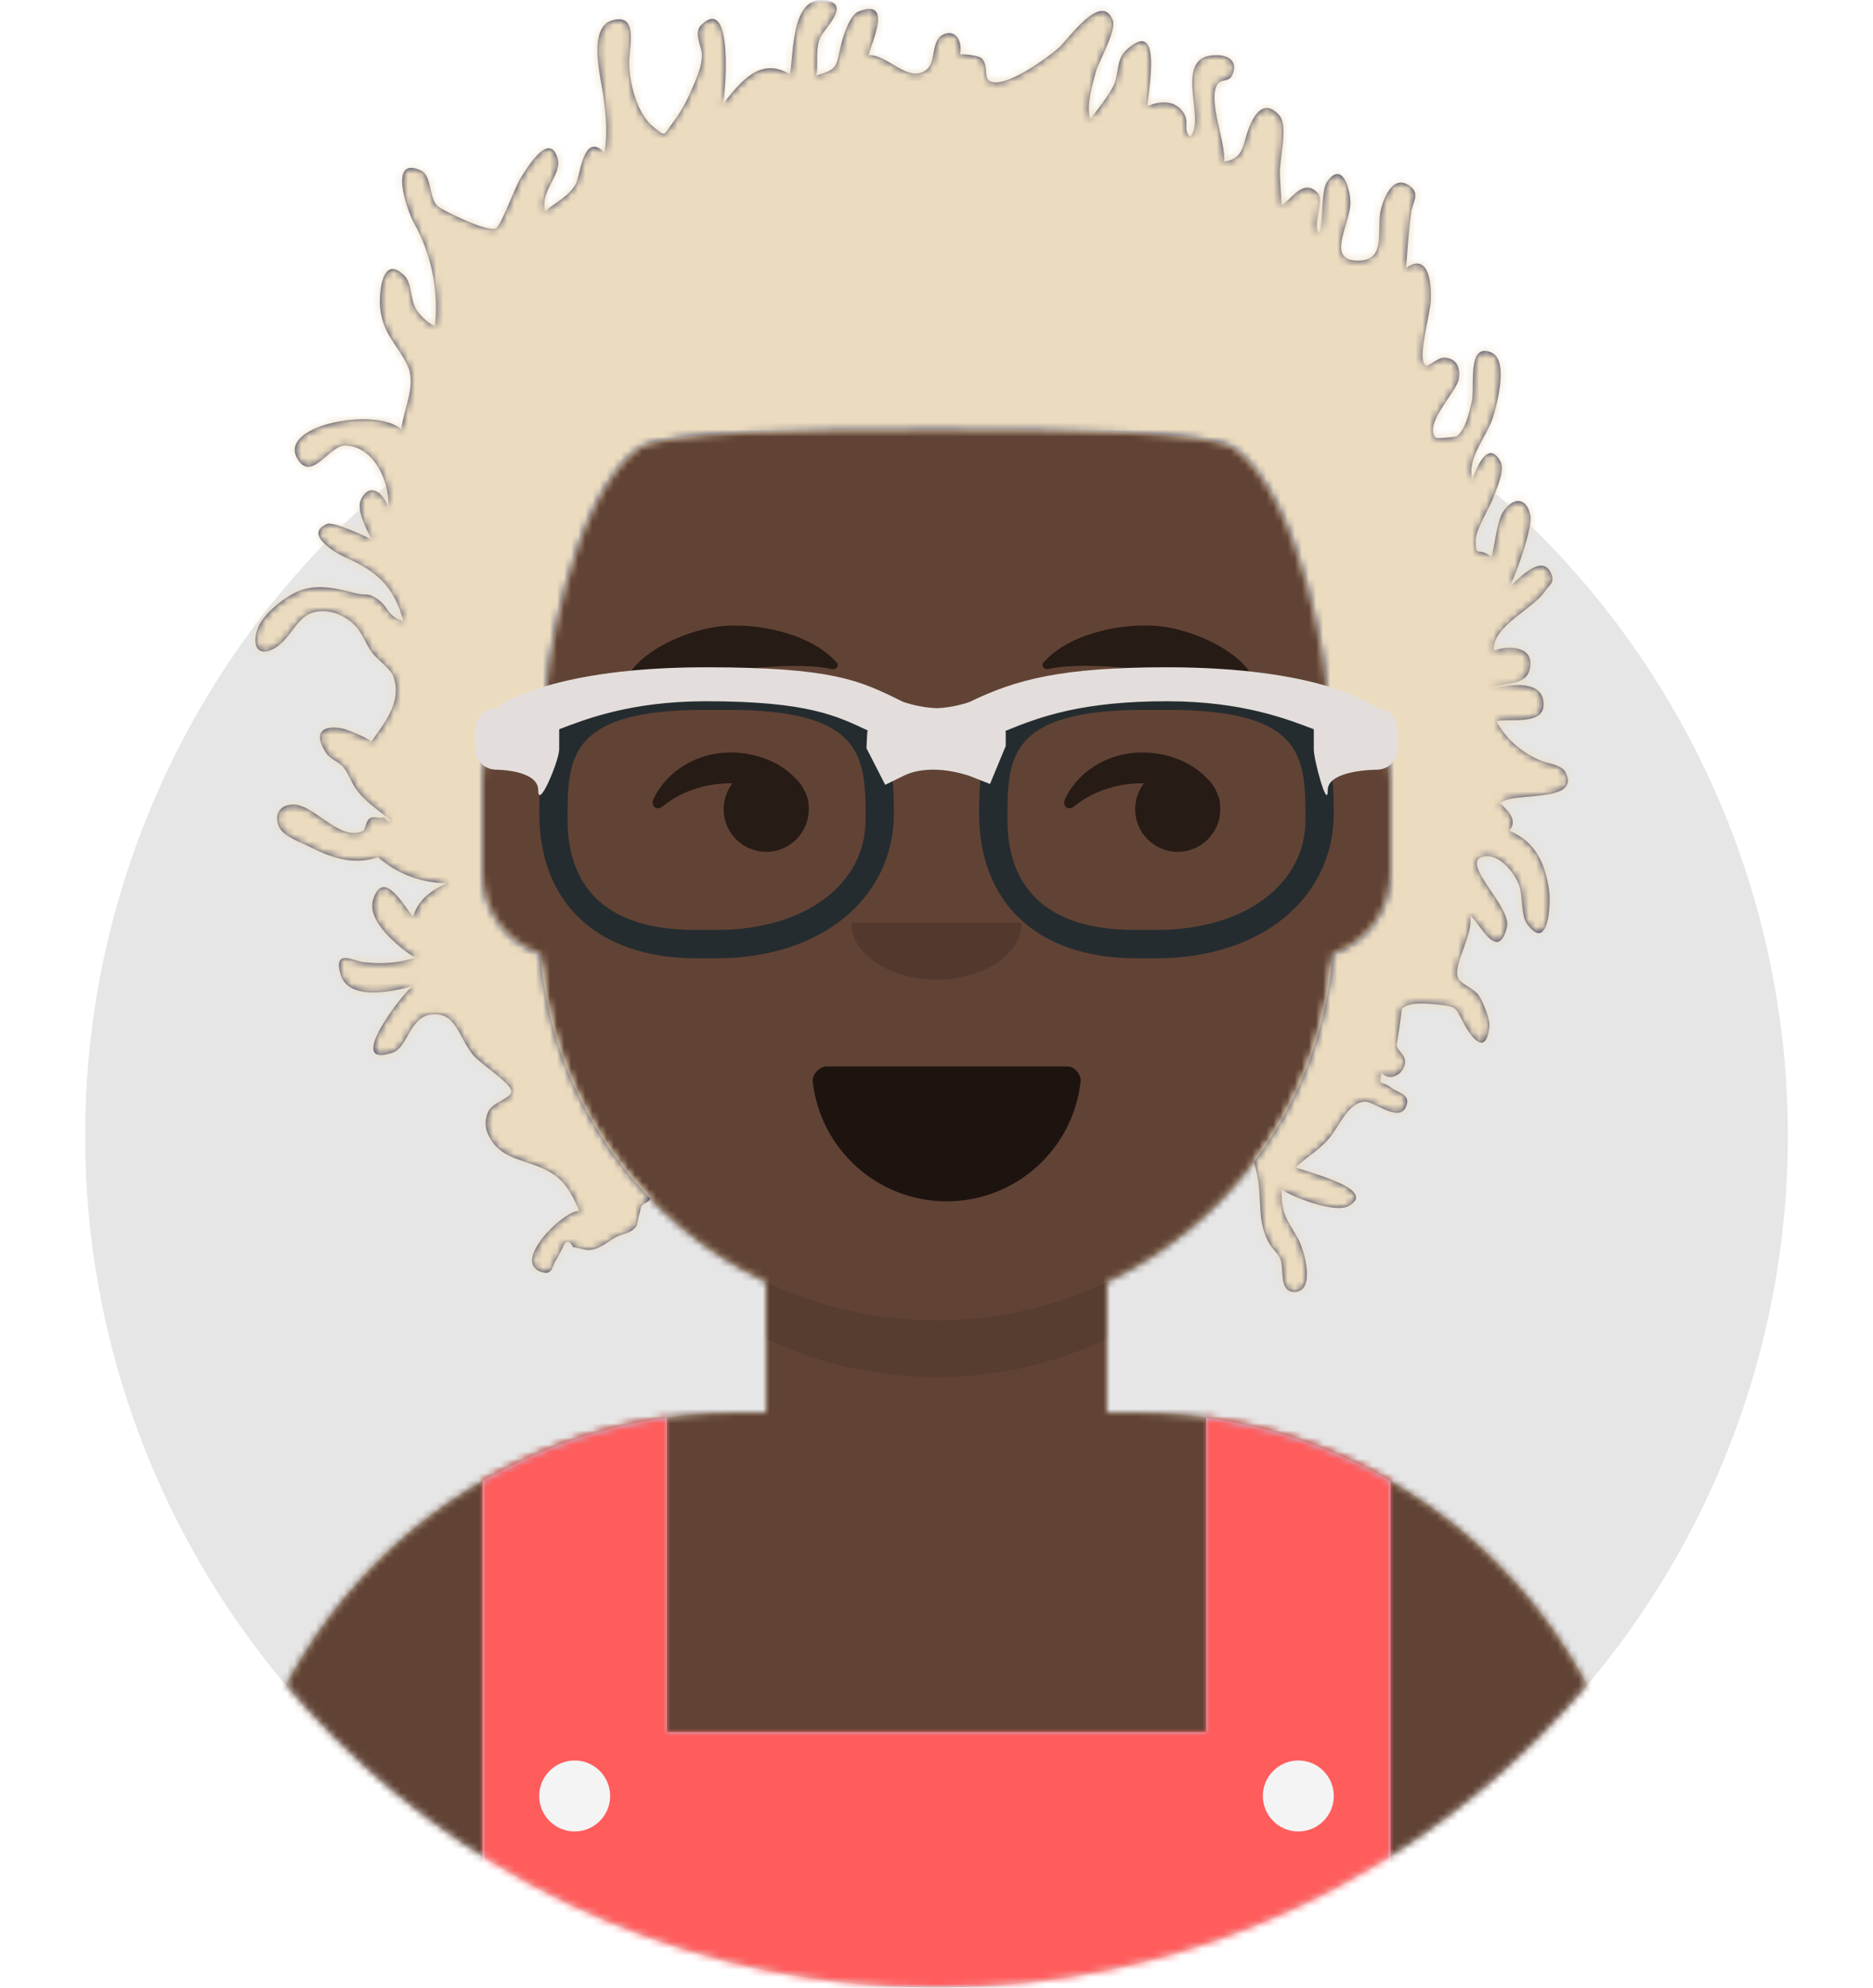 <?xml version="1.0" encoding="UTF-8" standalone="no"?>
<svg
   width="264"
   height="280"
   viewBox="0 0 264 280"
   version="1.1"
   id="svg688"
   sodipodi:docname="sara-white-hair.svg"
   inkscape:version="1.2.2 (b0a8486541, 2022-12-01)"
   inkscape:export-filename="sara-white-hair-happy.svg"
   inkscape:export-xdpi="96"
   inkscape:export-ydpi="96"
   xmlns:inkscape="http://www.inkscape.org/namespaces/inkscape"
   xmlns:sodipodi="http://sodipodi.sourceforge.net/DTD/sodipodi-0.dtd"
   xmlns:xlink="http://www.w3.org/1999/xlink"
   xmlns="http://www.w3.org/2000/svg"
   xmlns:svg="http://www.w3.org/2000/svg">
  <sodipodi:namedview
     id="namedview690"
     pagecolor="#ffffff"
     bordercolor="#000000"
     borderopacity="0.25"
     inkscape:showpageshadow="2"
     inkscape:pageopacity="0.0"
     inkscape:pagecheckerboard="0"
     inkscape:deskcolor="#d1d1d1"
     showgrid="false"
     inkscape:zoom="1"
     inkscape:cx="-2"
     inkscape:cy="133.5"
     inkscape:window-width="1920"
     inkscape:window-height="1011"
     inkscape:window-x="0"
     inkscape:window-y="0"
     inkscape:window-maximized="1"
     inkscape:current-layer="Avataaar" />
  <desc
     id="desc583">Created with getavataaars.com</desc>
  <defs
     id="defs588">
    <circle
       id="react-path-1"
       cx="120"
       cy="120"
       r="120" />
    <path
       d="m 12,160 c 0,66.274 53.726,120 120,120 66.274,0 120,-53.726 120,-120 h 12 V 0 H 0 v 160 z"
       id="react-path-2" />
    <path
       d="M 124,144.611 V 163 h 4 v 0 c 39.764,0 72,32.236 72,72 v 9 H 0 v -9 c 0,-39.764 32.235,-72 72,-72 v 0 h 4 V 144.611 C 58.763,136.422 46.372,119.687 44.305,99.881 38.48,99.058 34,94.052 34,88 V 74 C 34,68.054 38.325,63.118 44,62.166 V 56 56 C 44,25.072 69.072,0 100,0 v 0 0 c 30.928,0 56,25.072 56,56 v 6.166 c 5.675,0.952 10,5.888 10,11.834 v 14 c 0,6.052 -4.48,11.058 -10.305,11.881 C 153.628,119.687 141.237,136.422 124,144.611 Z"
       id="react-path-3" />
    <mask
       id="j"
       fill="#ffffff">
      <use
         xlink:href="#i"
         id="use2263" />
    </mask>
    <path
       id="i"
       d="M 35.118,15.128 C 36.176,24.62 44.226,32 54,32 63.804,32 71.874,24.574 72.892,15.04 72.974,14.273 72.117,13 71.042,13 H 37.088 c -1.08,0 -2.075,1.178 -1.97,2.128 z" />
  </defs>
  <g
     id="g686"
     stroke="none"
     stroke-width="1"
     fill="none"
     fill-rule="evenodd">
    <g
       transform="translate(-825,-1100)"
       id="Avataaar/Circle">
      <g
         transform="translate(825,1100)"
         id="g683">
        <g
           id="Circle"
           stroke-width="1"
           fill-rule="evenodd"
           transform="translate(12,40)">
          <mask
             id="react-mask-4"
             fill="#ffffff">
            <use
               xlink:href="#react-path-1"
               id="use590" />
          </mask>
          <use
             id="Circle-Background"
             fill="#e6e6e6"
             xlink:href="#react-path-1" />
        </g>
        <mask
           id="react-mask-5"
           fill="#ffffff">
          <use
             xlink:href="#react-path-2"
             id="use597" />
        </mask>
        <g
           id="Mask" />
        <g
           id="Avataaar"
           stroke-width="1"
           fill-rule="evenodd"
           mask="url(#react-mask-5)">
          <g
             id="Body"
             transform="translate(32,36)">
            <mask
               id="react-mask-6"
               fill="#ffffff">
              <use
                 xlink:href="#react-path-3"
                 id="use601" />
            </mask>
            <use
               fill="#d0c6ac"
               xlink:href="#react-path-3"
               id="use604" />
            <g
               id="Skin/👶🏽-03-Brown"
               mask="url(#react-mask-6)"
               fill="#614335">
              <g
                 id="Color">
                <rect
                   x="0"
                   y="0"
                   width="264"
                   height="280"
                   id="rect606" />
                <rect
                   x="0"
                   y="0"
                   width="264"
                   height="280"
                   id="rect2625"
                   style="display:none;fill:#ffbc8e;fill-opacity:0.6" />
              </g>
            </g>
            <path
               d="m 156,79 v 23 c 0,30.928 -25.072,56 -56,56 -30.928,0 -56,-25.072 -56,-56 V 79 94 c 0,30.928 25.072,56 56,56 30.928,0 56,-25.072 56,-56 z"
               id="Neck-Shadow"
               fill-opacity="0.1"
               fill="#000000"
               mask="url(#react-mask-6)" />
          </g>
          <g
             id="Clothing/Overall"
             transform="translate(0,170)">
            <defs
               id="defs613">
              <path
                 d="M 94,29.688 V 74 h 76 V 29.688 c 9.363,1.301 18.15,4.402 26,8.943 L 196,110 H 187 77 68 V 38.632 c 7.85,-4.541 16.637,-7.642 26,-8.943 z"
                 id="react-path-77" />
            </defs>
            <mask
               id="react-mask-78"
               fill="#ffffff">
              <use
                 xlink:href="#react-path-77"
                 id="use615" />
            </mask>
            <use
               id="Overall"
               fill="#b7c1db"
               fill-rule="evenodd"
               xlink:href="#react-path-77" />
            <g
               id="Color/Palette/Gray-01"
               mask="url(#react-mask-78)"
               fill-rule="evenodd"
               fill="#ff5c5c">
              <rect
                 id="rect619"
                 x="0"
                 y="0"
                 width="264"
                 height="110" />
            </g>
            <circle
               id="Button"
               fill="#f4f4f4"
               fill-rule="evenodd"
               cx="81"
               cy="83"
               r="5" />
            <circle
               id="circle623"
               fill="#f4f4f4"
               fill-rule="evenodd"
               cx="183"
               cy="83"
               r="5" />
          </g>
          <g
             id="Face"
             transform="translate(76,82)"
             fill="#000000">
            <g
               id="Mouth/Twinkle"
               transform="matrix(1,0,0,0.786,2,57.675)"
               fill-opacity="0.6"
               fill-rule="nonzero"
               fill="#000000">
              <path
                 d="m 36.408,16.278 c 0,6.111 8.025,10.238 18.244,10.238 10.219,0 18.244,-4.127 18.244,-10.238 0,-1.257 -1.238,-2.275 -2.606,-2.275 -1.685,0 -2.437,1.03 -2.606,2.275 -1.619,3.342 -5.625,5.365 -13.032,5.688 -7.406,-0.323 -11.413,-2.346 -13.032,-5.688 -0.17,-1.245 -0.922,-2.275 -2.606,-2.275 -1.369,0 -2.606,1.019 -2.606,2.275 z"
                 id="Mouth"
                 style="display:none;fill:#212121;fill-opacity:0.6;stroke:#8e8888;stroke-width:0;stroke-dasharray:none;stroke-opacity:1" />
            </g>
            <g
               transform="translate(3.434,55.234)"
               id="g2278"
               style="display:inline">
              <defs
                 id="defs2261" />
              <mask
                 id="mask2484"
                 fill="#ffffff">
                <use
                   xlink:href="#i"
                   id="use2482" />
              </mask>
              <use
                 xlink:href="#i"
                 fill-opacity="0.7"
                 id="use2266" />
              <rect
                 width="31"
                 height="16"
                 x="39"
                 y="2"
                 fill="#ffffff"
                 mask="url(#j)"
                 rx="5"
                 id="rect2268" />
              <g
                 fill="#ff4f6d"
                 mask="url(#j)"
                 id="g2276">
                <g
                   transform="translate(38,24)"
                   id="g2274">
                  <circle
                     cx="11"
                     cy="11"
                     r="11"
                     id="circle2270" />
                  <circle
                     cx="21"
                     cy="11"
                     r="11"
                     id="circle2272" />
                </g>
              </g>
            </g>
            <g
               id="Nose/Default"
               transform="translate(28,40)"
               fill-opacity="0.16">
              <path
                 d="m 16,8 c 0,4.418 5.373,8 12,8 v 0 c 6.627,0 12,-3.582 12,-8"
                 id="Nose" />
            </g>
            <g
               id="Eyes/Side-😒"
               transform="translate(0,8)"
               fill-opacity="0.6">
              <path
                 d="M 27.241,20.346 C 26.463,21.357 26,22.625 26,24 c 0,3.314 2.686,6 6,6 3.314,0 6,-2.686 6,-6 0,-0.29 -0.021,-0.576 -0.06,-0.855 0.008,-0.222 -0.03,-0.474 -0.124,-0.738 -0.045,-0.126 -0.093,-0.25 -0.145,-0.373 C 37.337,21.072 36.765,20.22 36.025,19.551 33.899,17.317 30.506,16 26.998,16 c -4.833,0 -8.991,2.649 -10.837,6.447 -0.54,1.111 0.387,1.853 1.277,1.124 2.436,-1.993 5.82,-3.228 9.56,-3.228 0.081,0 0.162,5.84e-4 0.243,0.002 z"
                 id="Eye" />
              <path
                 d="M 85.241,20.346 C 84.463,21.357 84,22.625 84,24 c 0,3.314 2.686,6 6,6 3.314,0 6,-2.686 6,-6 0,-0.29 -0.021,-0.576 -0.06,-0.855 0.008,-0.222 -0.03,-0.474 -0.124,-0.738 -0.045,-0.126 -0.093,-0.25 -0.145,-0.373 C 95.337,21.072 94.765,20.22 94.025,19.551 91.899,17.317 88.506,16 84.998,16 c -4.833,0 -8.991,2.649 -10.837,6.447 -0.54,1.111 0.387,1.853 1.277,1.124 2.436,-1.993 5.82,-3.228 9.56,-3.228 0.081,0 0.162,5.84e-4 0.243,0.002 z"
                 id="path631" />
            </g>
            <g
               id="Eyebrow/Natural/Default-Natural"
               fill-opacity="0.6">
              <path
                 d="M 26.039,6.21 C 20.278,6.983 11.293,12.005 12.044,17.818 c 0.025,0.19 0.312,0.25 0.437,0.091 2.486,-3.188 21.712,-7.872 28.713,-6.894 0.641,0.09 1.064,-0.572 0.627,-0.985 C 38.077,6.495 31.2,5.512 26.039,6.21"
                 id="Eyebrow"
                 transform="rotate(5,27,12)" />
              <path
                 d="M 85.039,6.21 C 79.278,6.983 70.293,12.005 71.044,17.818 c 0.025,0.19 0.312,0.25 0.437,0.091 2.486,-3.188 21.712,-7.872 28.713,-6.894 0.641,0.09 1.064,-0.572 0.627,-0.985 C 97.077,6.495 90.2,5.512 85.039,6.21"
                 id="path635"
                 transform="matrix(-0.996,0.087,0.087,0.996,170.627,-7.45)" />
            </g>
          </g>
          <g
             id="Top"
             stroke-width="1"
             fill-rule="evenodd">
            <defs
               id="defs642">
              <rect
                 id="react-path-13"
                 x="0"
                 y="0"
                 width="264"
                 height="280" />
              <path
                 d="M 153.503,98.874 C 157.899,100.655 161,104.965 161,110 v 13 c 0,5.288 -3.42,9.776 -8.168,11.375 -0.846,10.946 -4.839,21.011 -11.076,29.289 0.209,0.807 0.41,1.626 0.556,2.504 0.551,3.327 -0.12,6.093 1.645,9.093 0.458,0.78 1.183,1.247 1.522,2.144 0.533,1.414 -0.232,4.594 1.949,4.595 3.107,3.9e-4 1.375,-5.966 0.597,-7.384 -1.524,-2.773 -2.461,-3.451 -2.383,-7.044 1.745,1.16 7.53,3.376 9.448,2.316 4.433,-2.447 -6.662,-4.936 -7.438,-5.453 1.704,-1.666 3.656,-2.55 5.197,-4.746 1.26,-1.793 2.406,-4.397 4.549,-4.501 1.187,-0.058 4.658,2.885 5.71,0.866 0.965,-1.85 -1.115,-2.122 -1.927,-2.777 -1.502,-1.21 -1.841,-0.006 -1.474,-2.134 1.085,1.165 2.789,0.429 3.244,-1.016 0.491,-1.558 -1.127,-2.023 -1.097,-3.014 -0.012,0.387 0.834,-5.115 0.7,-4.938 0.859,-1.135 3.908,-0.784 5.412,-0.62 2.297,0.249 2.164,0.318 3.256,2.436 0.882,1.715 3.197,5.177 3.707,0.641 0.122,-1.085 -0.869,-3.404 -1.45,-4.338 -0.627,-1.008 -2.516,-1.644 -2.912,-2.427 -0.944,-1.87 2.165,-6.035 1.639,-8.854 1.093,0.417 3.857,6.927 5.198,1.599 0.707,-2.8 -6.506,-8.945 -3.514,-9.894 2.288,-0.726 4.611,2.225 5.25,4.044 0.472,1.348 0.26,4.238 1.067,5.353 3.036,4.203 3.411,-2.741 3.157,-4.573 -0.559,-4.026 -1.983,-6.987 -5.622,-8.509 1.295,-1.608 -0.346,-2.887 -1.275,-3.894 1.528,-1.656 11.437,0.104 9.208,-4.327 -0.538,-1.072 -2.481,-1.262 -3.467,-1.655 -2.491,-0.992 -4.985,-3.011 -6.258,-5.562 1.842,-0.461 7.28,0.797 6.565,-2.996 -0.563,-2.982 -5.403,-2.068 -7.278,-1.61 1.692,-1.017 4.973,-0.175 5.434,-2.942 0.531,-3.183 -3.288,-3.076 -5.081,-2.402 -0.421,-3.358 5.531,-5.831 7.213,-8.4 0.569,-0.867 1.471,-1.164 0.746,-2.632 -1.306,-2.643 -4.68,1.086 -5.792,2.09 0.876,-1.628 3.321,-8.403 2.95,-10.122 -0.546,-2.526 -2.353,-2.615 -3.789,-0.568 -0.931,1.33 -1.19,4.702 -1.682,6.427 -2.039,-1.537 -2.143,0.246 -2.247,-2.191 -0.068,-1.58 2.002,-4.701 2.532,-6.247 0.456,-1.329 1.668,-3.76 0.943,-5.046 -1.775,-3.143 -3.472,1.172 -3.94,2.652 -0.789,-3.411 2.214,-6.057 3.103,-9.431 0.541,-2.048 1.976,-7.578 -0.511,-8.561 -3.394,-1.341 -2.199,4.956 -2.678,7 -0.365,1.56 -0.922,4.077 -2.139,4.846 -0.176,0.111 -2.821,0.342 -2.948,0.193 -1.734,-2.022 3.038,-6.448 3.284,-8.352 0.224,-1.731 -0.439,-2.824 -2.061,-2.928 -0.809,-0.052 -2.12,1.2 -2.495,1.118 -1.479,-0.322 0.448,-7.088 0.588,-8.967 0.15,-2.003 -0.094,-7.172 -3.483,-4.785 0.227,-2.697 0.364,-5.236 0.734,-7.892 0.195,-1.399 1.398,-2.645 -0.374,-3.767 -2.157,-1.365 -3.351,1.492 -3.843,3.168 -0.845,2.886 0.901,7.375 -3.157,7.467 -4.665,0.105 -1.444,-4.731 -1.215,-7.868 0.128,-1.741 -1.013,-6.422 -3.263,-3.264 -0.896,1.259 -0.587,5.695 -1.083,7.184 -1.107,-0.493 0.732,-4.516 -0.23,-5.565 -2.061,-2.247 -3.789,1.026 -5.1,1.692 -0.086,-1.445 -0.187,-2.891 -0.248,-4.337 -0.093,-2.2 1.255,-6.83 -0.113,-8.348 -2.337,-2.589 -3.823,0.432 -4.505,2.524 -0.613,1.883 -0.697,3.743 -3.233,4 0.208,-2.717 -2.257,-8.436 -1.035,-10.727 0.553,-1.035 1.679,-0.301 2.179,-1.459 0.822,-1.903 -0.523,-2.71 -1.986,-2.772 -6.792,-0.285 -1.562,9.134 -3.969,11.492 -1.099,-1.041 0.072,-2.114 -1.065,-3.596 -1.223,-1.595 -3.173,-1.46 -4.918,-0.738 -0.056,-1.613 2.363,-12.92 -3.08,-7.817 -1.353,1.271 -0.974,3.393 -1.693,4.886 -0.695,1.444 -2.389,3.597 -3.341,4.771 -0.509,-2.067 0.272,-4.63 0.82,-6.666 0.381,-1.416 2.932,-5.805 2.388,-7.244 -1.58,-4.167 -6.323,2.719 -7.572,3.831 -1.582,1.41 -7.88,6.045 -9.901,4.64 -0.701,-0.487 -0.07,-2.291 -1.027,-3.127 C 102.885,7.8 100.878,7.608 100.305,7.661 100.663,6.167 99.959,4.234 98.25,4.751 96.101,5.401 97.031,8.589 95.669,9.753 93.14,11.917 90.135,7.641 87.425,7.761 87.839,6.006 90.91,-0.301 86.026,1.617 84.78,2.106 83.896,4.968 83.585,6.158 82.794,9.193 83.364,9.75 80.077,10.607 80.334,8.846 79.877,6.659 80.726,5.086 81.422,3.797 85.031,0.441 81.188,0.023 76.448,-0.493 76.914,7.695 76.333,10.463 c -4.206,-2.549 -6.974,1.098 -9.48,4.253 0.447,-1.419 1.553,-15.557 -2.965,-11.238 -1.292,1.237 0.137,3.067 0.051,4.478 -0.078,1.28 -0.5,2.422 -0.996,3.619 -0.795,1.921 -1.72,3.886 -2.973,5.524 -1.573,2.059 -1.015,2.221 -2.821,0.823 -2.424,-1.873 -3.576,-6.624 -3.456,-9.526 0.09,-2.16 1.196,-6.547 -2.384,-5.531 -3.507,0.997 -1.649,7.974 -1.296,10.453 0.382,2.687 0.635,5.437 0.183,8.173 -2.984,-3.05 -3.419,3.302 -4.017,4.386 -0.979,1.777 -2.868,2.647 -4.335,3.859 -0.8,-2.794 2.405,-5.157 1.769,-7.38 -1.194,-4.165 -4.571,1.716 -5.312,2.87 -0.618,0.962 -2.635,6.442 -3.365,6.933 -1.024,0.689 -7.605,-2.528 -8.271,-3.141 -1.223,-1.125 -0.778,-4.272 -2.316,-4.989 -4.719,-2.198 -1.931,5.734 -1.005,7.374 2.419,4.284 3.516,9.457 2.949,14.504 -0.858,-0.302 -1.915,-1.311 -2.467,-2.077 -1.076,-1.489 -0.685,-3.865 -1.808,-4.987 -3.288,-3.28 -3.674,2.878 -3.406,4.792 0.501,3.587 2.291,4.75 3.778,7.734 1.368,2.75 -0.445,6.068 -0.828,9.125 -3.429,-3.3 -18.195,-0.543 -14.396,4.502 1.977,2.633 4.318,-2.377 6.598,-2.251 4.083,0.226 6.235,5.296 5.967,8.847 -0.497,-1.898 -2.422,-3.761 -3.746,-1.444 -0.898,1.573 0.634,4.26 1.374,5.822 -0.906,-0.444 -5.372,-2.52 -6.246,-2.161 -3.44,1.414 1.3,4.151 2.537,4.698 4.224,1.868 6.887,3.92 8.2,8.992 -2.368,-0.757 -1.955,-1.878 -3.552,-3.043 -1.466,-1.07 -1.741,-0.518 -3.09,-0.868 -2.362,-0.611 -5.442,-1.427 -8.11,-0.318 -1.97,0.819 -5.287,3.31 -5.906,5.651 -0.758,2.873 0.844,3.606 2.904,2.142 2.451,-1.739 2.897,-5.104 6.583,-4.961 1.769,0.069 3.521,0.996 4.64,2.326 0.835,0.993 1.323,2.431 2.12,3.496 0.703,0.94 2.564,2.258 2.958,3.254 1.418,3.595 -1.276,6.795 -3.083,9.314 -0.419,-0.554 -3.477,-1.758 -4.111,-1.879 -2.94,-0.561 -4.037,0.798 -2.198,3.512 0.579,0.856 1.797,1.216 2.435,1.994 0.712,0.869 1.112,2.199 1.818,3.143 1.393,1.864 3.115,2.823 4.778,4.322 -0.614,0.41 -0.546,-0.623 -1.102,-0.41 -0.404,0.156 -1.107,-0.155 -1.618,0.014 -0.828,0.275 -0.718,1.717 -1.248,1.929 -3.299,1.315 -6.627,-3.614 -9.586,-3.775 -1.614,-0.087 -2.975,0.994 -2.2,3.022 0.538,1.412 2.87,2.178 4.036,2.767 3.246,1.644 6.478,2.868 9.948,1.606 2.798,2.438 6.159,3.641 9.675,3.676 -2.012,0.997 -4,2.235 -4.703,4.721 -1.189,-1.23 -4.108,-6.952 -5.633,-2.462 -1.045,3.086 3.723,6.871 5.921,8.261 -2.556,0.755 -4.678,0.907 -7.277,0.607 -1.357,-0.156 -4.337,-1.974 -3.238,1.748 1.182,4.016 8.241,2.211 10.48,1.516 0.083,-1.197 -10.77,12.108 -3.158,9.489 2.177,-0.748 2.385,-5.001 5.418,-5.373 3.503,-0.43 3.855,3.077 5.882,5.646 1.01,1.282 5.669,4.165 5.449,5.265 -0.191,0.952 -2.749,1.496 -3.293,2.828 -0.633,1.549 -0.347,2.746 0.533,4.078 1.538,2.333 4.36,2.691 6.592,3.604 3.164,1.295 4.311,2.866 5.729,6.217 -2.501,0.12 -9.619,7.359 -5.258,8.648 1.625,0.48 1.373,-0.966 2.049,-1.765 0.274,-0.515 0.548,-1.03 0.822,-1.545 0.458,-1.198 0.965,-1.271 1.519,-0.221 0.124,-0.03 1.61,0.389 1.948,0.41 1.708,0.105 2.85,-1.192 4.266,-1.893 1.023,-0.506 2.024,-0.418 2.795,-1.586 -0.089,0.135 0.553,-2.511 0.565,-2.537 0.276,-0.637 0.985,-0.547 1.311,-1.234 C 47.908,159.754 42.2,147.72 41.168,134.375 36.42,132.776 33,128.288 33,123 v -13 c 0,-5.035 3.101,-9.345 7.497,-11.126 0.532,0.375 1.27,0.001 1.503,-0.842 -0.463,-1.506 3.296,-27.854 13,-34.875 3.618,-2.438 23.008,-2.619 42.313,-2.606 19.096,0.013 38.108,0.194 41.687,2.606 9.704,7.022 13.463,33.37 13,34.875 0.233,0.843 0.972,1.217 1.503,0.842 z"
                 id="react-path-15" />
            </defs>
            <mask
               id="react-mask-12"
               fill="#ffffff">
              <use
                 xlink:href="#react-path-13"
                 id="use644" />
            </mask>
            <g
               id="g647" />
            <g
               id="Top/Short-Hair/Dreads-02"
               mask="url(#react-mask-12)">
              <g
                 transform="translate(-1)"
                 id="g678">
                <g
                   id="Hair"
                   stroke-width="1"
                   fill-rule="evenodd"
                   transform="translate(36)">
                  <mask
                     id="react-mask-11"
                     fill="#ffffff">
                    <use
                       xlink:href="#react-path-15"
                       id="use649" />
                  </mask>
                  <use
                     id="Dreads"
                     fill="#2e3257"
                     xlink:href="#react-path-15" />
                  <g
                     id="g657"
                     mask="url(#react-mask-11)"
                     fill="#ecdcbf">
                    <g
                       id="g655">
                      <rect
                         x="0"
                         y="0"
                         width="264"
                         height="280"
                         id="rect653" />
                    </g>
                  </g>
                </g>
                <g
                   id="Top/_Resources/Prescription-02"
                   fill="none"
                   transform="translate(62,85)"
                   stroke-width="1">
                  <defs
                     id="defs671">
                    <filter
                       x="0"
                       y="0"
                       width="1"
                       height="1.049"
                       filterUnits="objectBoundingBox"
                       id="react-filter-16">
                      <feOffset
                         dx="0"
                         dy="2"
                         in="SourceAlpha"
                         result="shadowOffsetOuter1"
                         id="feOffset660" />
                      <feColorMatrix
                         values="0 0 0 0 0   0 0 0 0 0   0 0 0 0 0  0 0 0 0.2 0"
                         type="matrix"
                         in="shadowOffsetOuter1"
                         result="shadowMatrixOuter1"
                         id="feColorMatrix662" />
                      <feMerge
                         id="feMerge668">
                        <feMergeNode
                           in="shadowMatrixOuter1"
                           id="feMergeNode664" />
                        <feMergeNode
                           in="SourceGraphic"
                           id="feMergeNode666" />
                      </feMerge>
                    </filter>
                  </defs>
                  <g
                     id="Wayfarers"
                     filter="url(#react-filter-16)"
                     transform="translate(6,7)"
                     fill="#252c2f">
                    <path
                       d="M 34,41 H 31.242 C 17.315,41 9,33.336 9,20.5 9,10.127 10.817,0 32.53,0 h 2.94 C 57.183,0 59,10.127 59,20.5 59,32.569 48.721,41 34,41 Z M 32.385,6 C 13,6 13,12.841 13,21.502 13,28.572 16.116,37 30.971,37 H 34 C 46.365,37 55,30.627 55,21.502 55,12.841 55,6 35.615,6 Z"
                       id="Left"
                       fill-rule="nonzero" />
                    <path
                       d="M 96,41 H 93.242 C 79.315,41 71,33.336 71,20.5 71,10.127 72.817,0 94.53,0 h 2.94 C 119.183,0 121,10.127 121,20.5 121,32.569 110.721,41 96,41 Z M 94.385,6 C 75,6 75,12.841 75,21.502 75,28.572 78.119,37 92.971,37 H 96 c 12.365,0 21,-6.373 21,-15.498 C 117,12.841 117,6 97.615,6 Z"
                       id="Right"
                       fill-rule="nonzero" />
                    <path
                       d="M 2.955,5.772 C 3.646,5.096 11.21,0 32.5,0 50.351,0 54.13,1.853 59.85,4.652 l 0.419,0.207 c 0.398,0.141 2.431,0.831 4.81,0.907 C 67.246,5.673 69.1,5.085 69.642,4.897 76.17,1.722 82.561,0 97.5,0 c 21.29,0 28.854,5.096 29.545,5.772 1.634,0 2.955,1.29 2.955,2.886 v 2.886 c 0,1.596 -1.321,2.886 -2.955,2.886 0,0 -6.901,0 -6.901,2.886 0,2.886 -1.962,-4.176 -1.962,-5.772 V 8.732 C 114.579,7.353 108.128,4.786 97.5,4.786 c -11.842,0 -17.739,2.1 -22.798,4.185 l 0.057,0.136 -0.003,1.986 -2.217,5.35 -2.739,-1.083 c -0.245,-0.097 -0.772,-0.27 -1.504,-0.451 -2.04,-0.503 -4.137,-0.656 -5.992,-0.276 -0.68,0.14 -1.312,0.349 -1.891,0.632 L 57.77,16.558 55.127,11.396 55.244,9.102 55.325,8.907 C 50.962,6.874 46.939,4.786 32.5,4.786 c -10.628,0 -17.078,2.566 -20.682,3.945 v 2.812 c 0,1.596 -2.955,8.657 -2.955,5.772 0,-2.886 -5.909,-2.886 -5.909,-2.886 C 1.324,14.429 0,13.139 0,11.543 V 8.657 C 0,7.062 1.324,5.772 2.955,5.772 Z"
                       id="Stuff"
                       fill-rule="nonzero"
                       style="display:inline;fill:#e3dedb" />
                  </g>
                </g>
              </g>
            </g>
          </g>
        </g>
      </g>
    </g>
  </g>
</svg>
